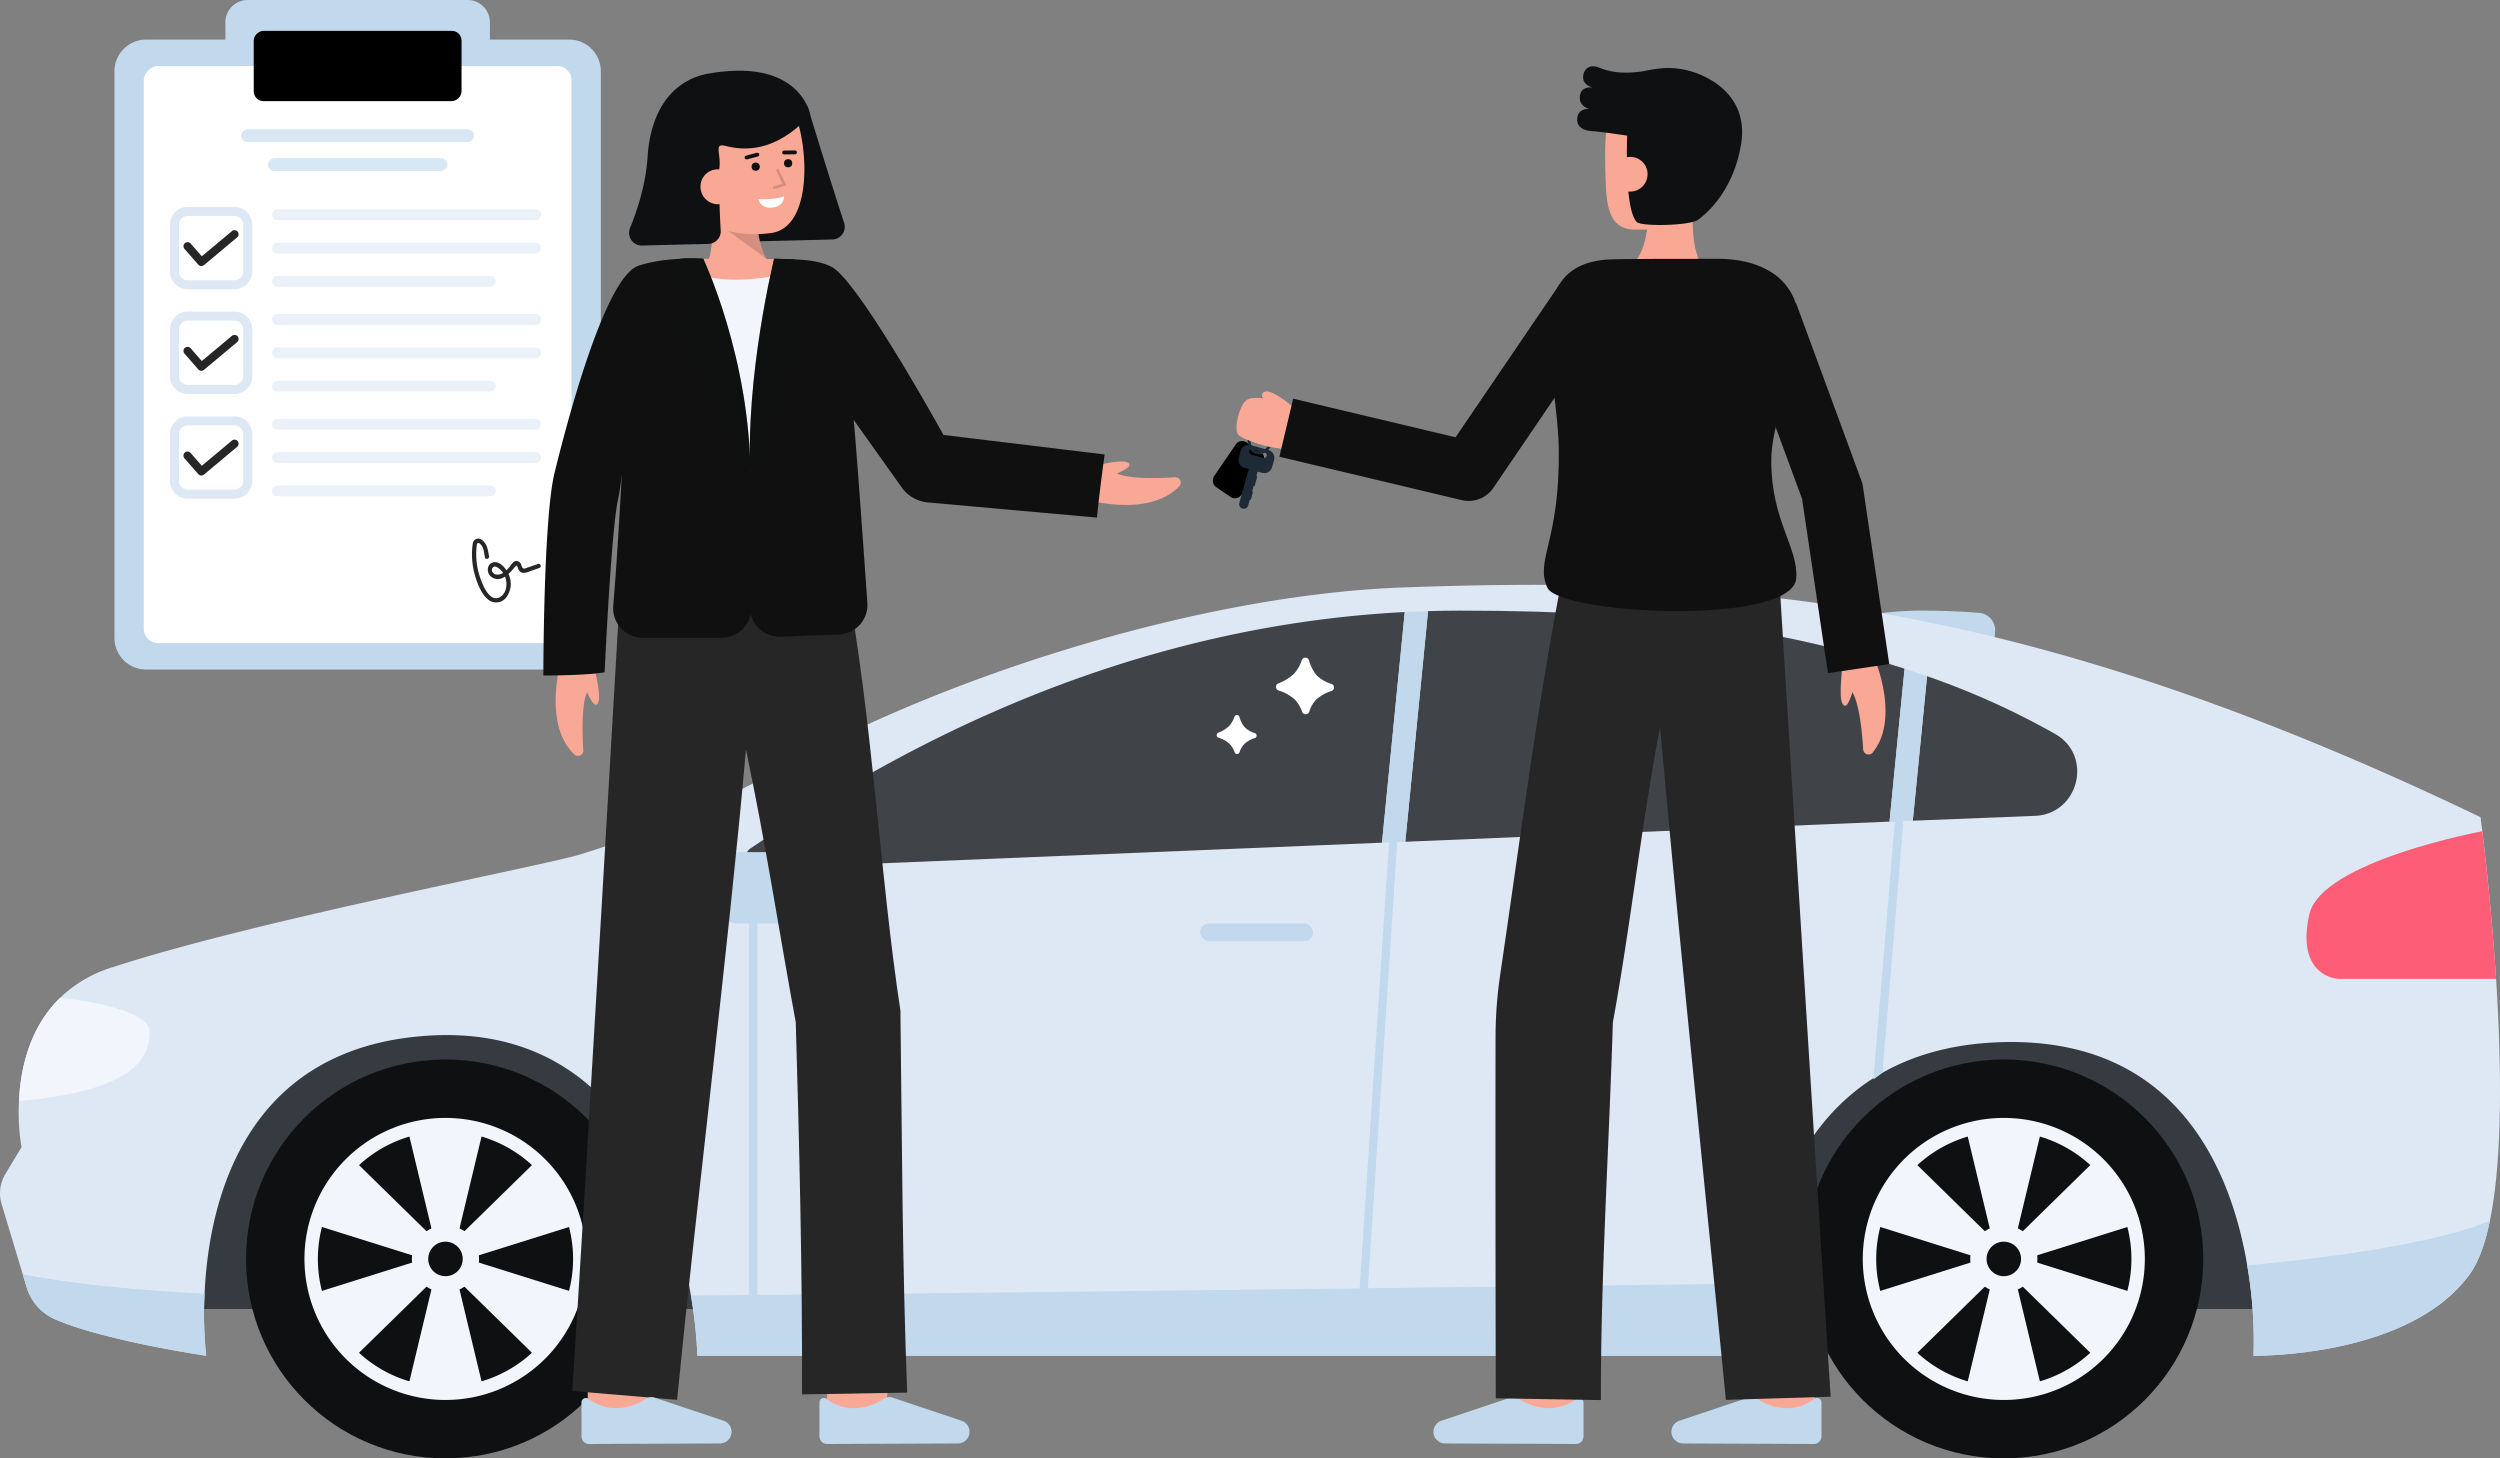 <svg id="Layer_1" data-name="Layer 1" xmlns="http://www.w3.org/2000/svg" viewBox="0 0 879.636 513.136">
  <rect x="0" y="0" width="879.636" height="513.136" fill="#808080" stroke="none"/>
  <g>
    <g>
      <path d="M79.3,7.848v6.079H51.414A11.143,11.143,0,0,0,40.272,25.069V224.442a11.142,11.142,0,0,0,11.142,11.142H200.258A11.141,11.141,0,0,0,211.4,224.442V25.069a11.142,11.142,0,0,0-11.142-11.142H172.377V7.848A7.848,7.848,0,0,0,164.53,0H87.142A7.848,7.848,0,0,0,79.3,7.848Z" fill="#c1d8ed" data-darkreader-inline-fill="" style="--darkreader-inline-fill: #2b2e30;"></path>
      <rect x="24.297" y="49.496" width="203.079" height="150.518" rx="5.015" transform="translate(1.081 250.591) rotate(-90)" fill="#fff" data-darkreader-inline-fill="" style="--darkreader-inline-fill: #131516;"></rect>
      <rect x="113.476" y="-13.343" width="24.721" height="73.117" rx="3.41" transform="translate(102.62 149.052) rotate(-90)" fill="#000000" data-darkreader-inline-fill="" style="--darkreader-inline-fill: #48fac8;"></rect>
    </g>
    <g>
      <path d="M82.473,101.786h-16.4a6.3,6.3,0,0,1-6.3-6.3v-16.4a6.3,6.3,0,0,1,6.3-6.3h16.4a6.3,6.3,0,0,1,6.3,6.3V95.49A6.3,6.3,0,0,1,82.473,101.786Zm-16.4-25.807a3.11,3.11,0,0,0-3.106,3.106V95.49A3.109,3.109,0,0,0,66.069,98.6h16.4a3.109,3.109,0,0,0,3.106-3.106v-16.4a3.11,3.11,0,0,0-3.106-3.106Z" fill="#dee8f5" data-darkreader-inline-fill="" style="--darkreader-inline-fill: #c4dcf1;"></path>
      <path d="M82.473,138.635h-16.4a6.3,6.3,0,0,1-6.3-6.3v-16.4a6.3,6.3,0,0,1,6.3-6.3h16.4a6.3,6.3,0,0,1,6.3,6.3v16.4A6.3,6.3,0,0,1,82.473,138.635Zm-16.4-25.806a3.109,3.109,0,0,0-3.106,3.106v16.4a3.109,3.109,0,0,0,3.106,3.106h16.4a3.109,3.109,0,0,0,3.106-3.106v-16.4a3.109,3.109,0,0,0-3.106-3.106Z" fill="#dee8f5" data-darkreader-inline-fill="" style="--darkreader-inline-fill: #c4dcf1;"></path>
      <path d="M82.473,175.485h-16.4a6.3,6.3,0,0,1-6.3-6.3v-16.4a6.3,6.3,0,0,1,6.3-6.3h16.4a6.3,6.3,0,0,1,6.3,6.3v16.4A6.3,6.3,0,0,1,82.473,175.485Zm-16.4-25.807a3.109,3.109,0,0,0-3.106,3.106v16.4a3.109,3.109,0,0,0,3.106,3.106h16.4a3.109,3.109,0,0,0,3.106-3.106v-16.4a3.109,3.109,0,0,0-3.106-3.106Z" fill="#dee8f5" data-darkreader-inline-fill="" style="--darkreader-inline-fill: #c4dcf1;"></path>
      <path d="M70.85,93.618a1.431,1.431,0,0,1-1.081-.49L64.9,87.562a1.436,1.436,0,0,1,2.161-1.891l3.945,4.51,10.634-8.89a1.436,1.436,0,0,1,1.842,2.2L71.77,93.284A1.431,1.431,0,0,1,70.85,93.618Z" fill="#262626" data-darkreader-inline-fill="" style="--darkreader-inline-fill: #d4d0ca;"></path>
      <path d="M70.85,130.468a1.434,1.434,0,0,1-1.081-.491L64.9,124.411a1.436,1.436,0,0,1,2.161-1.891l3.945,4.51,10.634-8.89a1.436,1.436,0,0,1,1.842,2.2l-11.712,9.79A1.427,1.427,0,0,1,70.85,130.468Z" fill="#262626" data-darkreader-inline-fill="" style="--darkreader-inline-fill: #d4d0ca;"></path>
      <path d="M70.85,167.317a1.434,1.434,0,0,1-1.081-.491L64.9,161.26a1.435,1.435,0,1,1,2.161-1.89l3.945,4.509,10.634-8.89a1.436,1.436,0,0,1,1.842,2.2l-11.712,9.79A1.427,1.427,0,0,1,70.85,167.317Z" fill="#262626" data-darkreader-inline-fill="" style="--darkreader-inline-fill: #d4d0ca;"></path>
      <g opacity="0.62">
        <rect x="141.135" y="39.972" width="3.824" height="94.631" rx="1.912" transform="translate(55.759 230.334) rotate(-90)" fill="#dee8f5" data-darkreader-inline-fill="" style="--darkreader-inline-fill: #c4dcf1;"></rect>
        <rect x="141.135" y="28.25" width="3.824" height="94.631" rx="1.912" transform="translate(67.481 218.612) rotate(-90)" fill="#dee8f5" data-darkreader-inline-fill="" style="--darkreader-inline-fill: #c4dcf1;"></rect>
        <rect x="133.158" y="59.671" width="3.824" height="78.678" rx="1.912" transform="translate(36.061 234.081) rotate(-90)" fill="#dee8f5" data-darkreader-inline-fill="" style="--darkreader-inline-fill: #c4dcf1;"></rect>
      </g>
      <g opacity="0.62">
        <rect x="141.135" y="76.822" width="3.824" height="94.631" rx="1.912" transform="translate(18.91 267.184) rotate(-90)" fill="#dee8f5" data-darkreader-inline-fill="" style="--darkreader-inline-fill: #c4dcf1;"></rect>
        <rect x="141.135" y="65.099" width="3.824" height="94.631" rx="1.912" transform="translate(30.632 255.461) rotate(-90)" fill="#dee8f5" data-darkreader-inline-fill="" style="--darkreader-inline-fill: #c4dcf1;"></rect>
        <rect x="133.158" y="96.52" width="3.824" height="78.678" rx="1.912" transform="translate(-0.788 270.93) rotate(-90)" fill="#dee8f5" data-darkreader-inline-fill="" style="--darkreader-inline-fill: #c4dcf1;"></rect>
      </g>
      <g opacity="0.62">
        <rect x="141.135" y="113.671" width="3.824" height="94.631" rx="1.912" transform="translate(-17.939 304.033) rotate(-90)" fill="#dee8f5" data-darkreader-inline-fill="" style="--darkreader-inline-fill: #c4dcf1;"></rect>
        <rect x="141.135" y="101.948" width="3.824" height="94.631" rx="1.912" transform="translate(-6.217 292.31) rotate(-90)" fill="#dee8f5" data-darkreader-inline-fill="" style="--darkreader-inline-fill: #c4dcf1;"></rect>
        <rect x="133.158" y="133.369" width="3.824" height="78.678" rx="1.912" transform="translate(-37.637 307.779) rotate(-90)" fill="#dee8f5" data-darkreader-inline-fill="" style="--darkreader-inline-fill: #c4dcf1;"></rect>
      </g>
    </g>
    <rect x="123.573" y="6.764" width="4.526" height="81.959" rx="2.263" transform="translate(78.092 173.58) rotate(-90)" fill="#d7e8f4" data-darkreader-inline-fill="" style="--darkreader-inline-fill: #bedcf1;"></rect>
    <rect x="123.573" y="26.358" width="4.526" height="63.079" rx="2.263" transform="translate(67.938 183.734) rotate(-90)" fill="#d7e8f4" data-darkreader-inline-fill="" style="--darkreader-inline-fill: #bedcf1;"></rect>
    <path d="M172.075,195.707c-.382-1.79-.494-3.669-1.782-5.067-.7-.76-1.5-1.4-2.593-1.038-1.332.444-1.393,1.725-1.511,2.922a26.458,26.458,0,0,0,.946,9.964c.839,2.882,2.157,6.37,4.508,8.37a4.437,4.437,0,0,0,6.679-.925,7.922,7.922,0,0,0,.815-7.453c-.739-1.931-2.923-5.032-5.355-4.649-2.643.416-2.756,3.867-.817,5.2,3.22,2.208,6.258-1.192,8.136-3.457.4-.477.6-.941,1.021-.081.136.279.177.6.316.888a1.992,1.992,0,0,0,1.381,1.156,4.886,4.886,0,0,0,2.533-.5l3.375-1.172c.906-.314.517-1.764-.4-1.446-1.265.439-2.529.883-3.8,1.318-.594.2-1.327.623-1.748-.03-.285-.442-.309-1.019-.611-1.47a1.725,1.725,0,0,0-1.7-.835c-.9.161-1.484,1.182-2.016,1.832a9.849,9.849,0,0,1-2.514,2.424c-1.091.634-2.92.914-3.68-.407a1.31,1.31,0,0,1,.038-1.426c.486-.689,1.131-.523,1.79-.126a6.272,6.272,0,0,1,2.089,2.161,6.984,6.984,0,0,1,.7,5.734c-.746,2.2-3.058,3.942-5.175,2.213-1.764-1.441-2.814-3.975-3.577-6.055a25.284,25.284,0,0,1-1.513-7.162,25.565,25.565,0,0,1,.076-4.057c.063-.641.023-1.941,1.056-1.323a3.474,3.474,0,0,1,.7.741c.862,1.082.9,2.871,1.18,4.164.2.944,1.648.544,1.446-.4Z" fill="#262626" data-darkreader-inline-fill="" style="--darkreader-inline-fill: #d4d0ca;"></path>
  </g>
  <g>
    <g>
      <path d="M639.406,219.719s19.506-4.877,36.226-4.877c9.089,0,16.21.425,20.815.813a6.07,6.07,0,0,1,5.538,6.492l-.578,8.021Z" fill="#c1d8ed" data-darkreader-inline-fill="" style="--darkreader-inline-fill: #aed1ec;"></path>
      <polygon points="49.148 460.572 810.78 460.572 779.431 353.289 98.61 353.289 49.148 460.572" fill="#c1d8ed" data-darkreader-inline-fill="" style="--darkreader-inline-fill: #2b2e30;"></polygon>
      <g opacity="0.78">
        <polygon points="49.148 460.572 810.78 460.572 779.431 353.289 98.61 353.289 49.148 460.572" fill="#0f1011" data-darkreader-inline-fill="" style="--darkreader-inline-fill: #060708;"></polygon>
      </g>
      <path d="M876.083,429.485c-1.6,7.9-3.916,14.385-7.014,18.729-21.364,29.731-76.162,28.805-76.162,28.805a156.116,156.116,0,0,0-2.207-31.76c-5.626-33.363-24.64-80.755-87.2-78.547-63.378,2.243-79.935,53.017-84.1,84.885a143,143,0,0,0-1.14,25.422H245.381a161.327,161.327,0,0,0-2.279-21.15c-5.7-34.217-25.672-97.382-95.246-91.258-62.845,5.554-74.488,59.5-75.877,90.582a136.4,136.4,0,0,0,.57,21.826S37.406,471.892,19.6,464.308A18.045,18.045,0,0,1,9.348,452.843L8,448.357.554,423.61a13.105,13.105,0,0,1,1.317-10.5l5.7-9.471a73.95,73.95,0,0,1-.89-16.236c.5-11.074,3.525-25.565,14.313-36.176l.072-.071A45.713,45.713,0,0,1,39.15,340.47c51.808-16.949,153.249-36,165.355-39.95a359.733,359.733,0,0,0,70.006-30.05C332.365,237.924,422.3,209.284,493.6,206.7c113.915-4.132,216.6,2.812,379.175,80.826,0,0,.249,1.78.641,4.949v.035c1.1,8.938,3.347,28.913,4.842,51.914C880.107,373.406,880.712,407.16,876.083,429.485Z" fill="#dee8f5" data-darkreader-inline-fill="" style="--darkreader-inline-fill: #1f2325;"></path>
      <path d="M52.645,363.008c0,8.582-4.415,20.723-45.967,24.391.5-11.074,3.525-25.565,14.313-36.176l.072-.071C22.914,351.152,52.645,354.392,52.645,363.008Z" fill="#f3f5fd" data-darkreader-inline-fill="" style="--darkreader-inline-fill: #cfe3fc;"></path>
      <path d="M878.255,344.422h-54.94c-4.522,0-14.99-3.845-10.789-22.645,4.166-18.8,60.887-29.3,60.887-29.3v.035C874.517,301.446,876.76,321.421,878.255,344.422Z" fill="#fd5d76" data-darkreader-inline-fill="" style="--darkreader-inline-fill: #ff5973;"></path>
      <g opacity="0.76">
        <path d="M670.137,235.289l-5.3,53.8-170.381,7.086,8.012-81.147c3.667-.106,7.37-.178,11.109-.178C588.523,214.851,630.508,222.649,670.137,235.289Z" fill="#0f1011" data-darkreader-inline-fill="" style="--darkreader-inline-fill: #060708;"></path>
      </g>
      <g opacity="0.76">
        <path d="M716,287.061l-42.976,1.709,5.02-50.846a271.788,271.788,0,0,1,45.077,20.331C736.579,265.875,731.451,286.455,716,287.061Z" fill="#0f1011" data-darkreader-inline-fill="" style="--darkreader-inline-fill: #e3e0db;"></path>
      </g>
      <rect x="422.301" y="324.912" width="39.709" height="6.27" rx="3.135" fill="#c1d8ed" data-darkreader-inline-fill="" style="--darkreader-inline-fill: #aed1ec;"></rect>
      <path d="M72.549,477.019S37.406,471.892,19.6,464.308A18.045,18.045,0,0,1,9.348,452.843L8,448.357c12.356,2.385,32.615,5.234,63.984,6.836A136.4,136.4,0,0,0,72.549,477.019Z" fill="#c1d8ed" data-darkreader-inline-fill="" style="--darkreader-inline-fill: #aed1ec;"></path>
      <path d="M619.4,451.6a143,143,0,0,0-1.14,25.422H245.381a161.327,161.327,0,0,0-2.279-21.15C363.522,454.8,516.248,452.843,619.4,451.6Z" fill="#c1d8ed" data-darkreader-inline-fill="" style="--darkreader-inline-fill: #2b2e30;"></path>
      <path d="M876.083,429.485c-1.6,7.9-3.916,14.385-7.014,18.729-21.364,29.731-76.162,28.805-76.162,28.805a156.116,156.116,0,0,0-2.207-31.76C824.027,442.054,858.494,437.069,876.083,429.485Z" fill="#c1d8ed" data-darkreader-inline-fill="" style="--darkreader-inline-fill: #aed1ec;"></path>
      <polygon points="480.655 462.745 477.772 462.648 488.84 294.836 491.724 294.934 480.655 462.745" fill="#c1d8ed" data-darkreader-inline-fill="" style="--darkreader-inline-fill: #2b2e30;"></polygon>
      <rect x="263.594" y="305.648" width="2.89" height="158.659" fill="#c1d8ed" data-darkreader-inline-fill="" style="--darkreader-inline-fill: #2b2e30;"></rect>
      <g opacity="0.76">
        <path d="M494.273,215.35,486.262,296.5l-219.873,9.08a3.861,3.861,0,0,1-2.35-7.05C294.981,277.768,379.123,221.225,494.273,215.35Z" fill="#0f1011" data-darkreader-inline-fill="" style="--darkreader-inline-fill: #060708;"></path>
      </g>
      <path d="M259.186,299.833H276.6a19.158,19.158,0,0,1,19.158,19.158v0a5.921,5.921,0,0,1-5.921,5.921H259.186a5.921,5.921,0,0,1-5.921-5.921V305.754a5.921,5.921,0,0,1,5.921-5.921Z" fill="#c1d8ed" data-darkreader-inline-fill="" style="--darkreader-inline-fill: #aed1ec;"></path>
      <g>
        <circle cx="156.741" cy="442.963" r="70.173" fill="#0f1011" data-darkreader-inline-fill="" style="--darkreader-inline-fill: #060708;"></circle>
        <path d="M156.741,398.063a44.9,44.9,0,1,1-44.9,44.9,44.951,44.951,0,0,1,44.9-44.9m0-4.719a49.62,49.62,0,1,0,49.62,49.619,49.619,49.619,0,0,0-49.62-49.619Z" fill="#f3f5fd" data-darkreader-inline-fill="" style="--darkreader-inline-fill: #cfe3fc;"></path>
        <circle cx="156.741" cy="442.963" r="11.822" fill="#f3f5fd" data-darkreader-inline-fill="" style="--darkreader-inline-fill: #cfe3fc;"></circle>
        <polygon points="170.437 395.703 159.101 442.963 154.382 442.963 143.045 395.703 170.437 395.703" fill="#f3f5fd" data-darkreader-inline-fill="" style="--darkreader-inline-fill: #cfe3fc;"></polygon>
        <polygon points="143.045 490.223 154.382 442.963 159.101 442.963 170.437 490.223 143.045 490.223" fill="#f3f5fd" data-darkreader-inline-fill="" style="--darkreader-inline-fill: #cfe3fc;"></polygon>
        <g>
          <polygon points="190.248 478.997 155.529 444.988 157.954 440.939 204.323 455.497 190.248 478.997" fill="#f3f5fd" data-darkreader-inline-fill="" style="--darkreader-inline-fill: #cfe3fc;"></polygon>
          <polygon points="123.235 406.93 157.954 440.939 155.529 444.988 109.16 430.43 123.235 406.93" fill="#f3f5fd" data-darkreader-inline-fill="" style="--darkreader-inline-fill: #cfe3fc;"></polygon>
        </g>
        <g>
          <polygon points="109.16 455.497 155.529 440.939 157.954 444.988 123.235 478.997 109.16 455.497" fill="#f3f5fd" data-darkreader-inline-fill="" style="--darkreader-inline-fill: #cfe3fc;"></polygon>
          <polygon points="204.323 430.43 157.954 444.988 155.529 440.939 190.248 406.93 204.323 430.43" fill="#f3f5fd" data-darkreader-inline-fill="" style="--darkreader-inline-fill: #cfe3fc;"></polygon>
        </g>
        <circle cx="156.741" cy="442.963" r="6.071" fill="#0f1011" data-darkreader-inline-fill="" style="--darkreader-inline-fill: #e3e0db;"></circle>
      </g>
      <g>
        <circle cx="705.049" cy="442.963" r="70.173" fill="#0f1011" data-darkreader-inline-fill="" style="--darkreader-inline-fill: #060708;"></circle>
        <path d="M705.049,398.063a44.9,44.9,0,1,1-44.9,44.9,44.952,44.952,0,0,1,44.9-44.9m0-4.719a49.62,49.62,0,1,0,49.62,49.619,49.619,49.619,0,0,0-49.62-49.619Z" fill="#f3f5fd" data-darkreader-inline-fill="" style="--darkreader-inline-fill: #cfe3fc;"></path>
        <circle cx="705.049" cy="442.963" r="11.822" fill="#f3f5fd" data-darkreader-inline-fill="" style="--darkreader-inline-fill: #cfe3fc;"></circle>
        <polygon points="718.745 395.703 707.409 442.963 702.69 442.963 691.353 395.703 718.745 395.703" fill="#f3f5fd" data-darkreader-inline-fill="" style="--darkreader-inline-fill: #cfe3fc;"></polygon>
        <polygon points="691.353 490.223 702.69 442.963 707.409 442.963 718.745 490.223 691.353 490.223" fill="#f3f5fd" data-darkreader-inline-fill="" style="--darkreader-inline-fill: #cfe3fc;"></polygon>
        <g>
          <polygon points="738.556 478.997 703.837 444.988 706.262 440.939 752.631 455.497 738.556 478.997" fill="#f3f5fd" data-darkreader-inline-fill="" style="--darkreader-inline-fill: #cfe3fc;"></polygon>
          <polygon points="671.543 406.93 706.262 440.939 703.837 444.988 657.468 430.43 671.543 406.93" fill="#f3f5fd" data-darkreader-inline-fill="" style="--darkreader-inline-fill: #cfe3fc;"></polygon>
        </g>
        <g>
          <polygon points="657.468 455.497 703.837 440.939 706.262 444.988 671.543 478.997 657.468 455.497" fill="#f3f5fd" data-darkreader-inline-fill="" style="--darkreader-inline-fill: #cfe3fc;"></polygon>
          <polygon points="752.631 430.43 706.262 444.988 703.837 440.939 738.556 406.93 752.631 430.43" fill="#f3f5fd" data-darkreader-inline-fill="" style="--darkreader-inline-fill: #cfe3fc;"></polygon>
        </g>
        <circle cx="705.049" cy="442.963" r="6.071" fill="#0f1011" data-darkreader-inline-fill="" style="--darkreader-inline-fill: #e3e0db;"></circle>
      </g>
    </g>
    <polygon points="494.273 215.35 502.463 215.029 494.451 296.176 486.262 296.496 494.273 215.35" fill="#c1d8ed" data-darkreader-inline-fill="" style="--darkreader-inline-fill: #aed1ec;"></polygon>
    <polygon points="662.371 377.446 659.163 379.825 666.737 288.646 669.727 288.894 662.371 377.446" fill="#c1d8ed" data-darkreader-inline-fill="" style="--darkreader-inline-fill: #aed1ec;"></polygon>
    <polygon points="670.137 235.289 678.042 237.924 673.022 288.77 664.832 289.09 670.137 235.289" fill="#c1d8ed" data-darkreader-inline-fill="" style="--darkreader-inline-fill: #aed1ec;"></polygon>
  </g>
  <g>
    <path d="M595.57,78.1c-.01-.1-.01-.2-.01-.3,0-1.82.07-3.79.25-5.95l-15.97-2.97A58.358,58.358,0,0,1,579.73,79q-.09.87-.21,1.77c-.689,4.89-2.26,10.04-5.71,12.78h25C597.23,90.8,595.62,86.051,595.57,78.1Z" fill="#FAA896" data-darkreader-inline-fill="" style="--darkreader-inline-fill: #ee8b63;"></path>
    <path d="M604.878,63.682c-1.106,6.389-4.592,12.438-10.227,14.5-6.69,2.449-11.645,2.615-19.358,2.615-10.525,0-10.177-10.977-10.472-22.038-.3-11.106.586-23.018,4.746-26.888,8.3-7.725,32.673-2.833,35.637,10.087C606.737,48.642,605.931,57.6,604.878,63.682Z" fill="#FAA896" data-darkreader-inline-fill="" style="--darkreader-inline-fill: #ee8b63;"></path>
    <path d="M559.179,38.293s-4.31-.963-3.13-5.261c.782-2.851,4.435-2.217,4.435-2.217s-3.458-.634-3.458-3.653c0-1.9,1.461-5.124,5.871-3.282,5.173,2.161,11.074,1.883,15.56,1.129a51.71,51.71,0,0,1,7.708-1.088l.013,0v0a29.662,29.662,0,0,1,8.814,1.179c8.02,2.4,20.345,9.621,17.578,25.893-2.991,17.586-13.7,25.315-15.175,26.384-2.77,2.014-19.8,2.422-21.487.735-2.526-2.526-3.9-12.681-3.388-30.373-6.979-1.1-11.775-1.577-11.775-1.577s-5.8.218-5.8-4.022S559.179,38.293,559.179,38.293Z" fill="#0f1011" data-darkreader-inline-fill="" style="--darkreader-inline-fill: #e3e0db;"></path>
    <path d="M567.428,60.858a6.143,6.143,0,0,0,12.244,1,6.041,6.041,0,0,0-5.62-6.624C569.674,55.1,567.705,57.477,567.428,60.858Z" fill="#FAA896" data-darkreader-inline-fill="" style="--darkreader-inline-fill: #ee8b63;"></path>
  </g>
  <path d="M384.178,164.3l-.457-.22c2.958-.362,12.655-3.136,13.669-.711.386.922-2.344,2.336-4.4,3.248,4.514,1.981,14.714,1.679,20.441,1.316a1.887,1.887,0,0,1,1.48,3.189c-10.322,10.762-31.292,5.007-31.292,5.007l-5.292-1.112Z" fill="#FAA896" data-darkreader-inline-fill="" style="--darkreader-inline-fill: #ee8b63;"></path>
  <g>
    <path d="M284.149,37.449S292.4,64.412,297,78.4a4.467,4.467,0,0,1-4.137,5.863l-26.592.658a4.473,4.473,0,0,1-4.57-4.147l-2.728-37.751Z" fill="#0f1011" data-darkreader-inline-fill="" style="--darkreader-inline-fill: #e3e0db;"></path>
    <path d="M244.89,98.853s7.634-4.283,5.405-25.292l15.9-3.343s-1.344,18.916,6.879,24.716Z" fill="#FAA896" data-darkreader-inline-fill="" style="--darkreader-inline-fill: #ee8b63;"></path>
    <g opacity="0.15">
      <path d="M269.708,91.067,256.2,81.232l10.418-.358A28.767,28.767,0,0,0,269.708,91.067Z"></path>
    </g>
    <path d="M241.038,65.615c1.257,6.36,4.887,12.325,10.571,14.253a40.473,40.473,0,0,0,19.414,2.153c17.45-1.85,13.043-41.524,4.558-49.048S242.85,30.92,240.194,43.907C238.821,50.624,239.841,59.566,241.038,65.615Z" fill="#FAA896" data-darkreader-inline-fill="" style="--darkreader-inline-fill: #ee8b63;"></path>
    <g>
      <circle cx="265.898" cy="58.65" r="1.449" fill="#0f1011" data-darkreader-inline-fill="" style="--darkreader-inline-fill: #e3e0db;"></circle>
      <circle cx="277.304" cy="57.441" r="1.449" fill="#0f1011" data-darkreader-inline-fill="" style="--darkreader-inline-fill: #e3e0db;"></circle>
      <path d="M275.884,54.338a.682.682,0,0,1-.007-1.363l3.839-.043h.008a.682.682,0,0,1,.008,1.363l-3.84.043Z" fill="#0f1011" data-darkreader-inline-fill="" style="--darkreader-inline-fill: #e3e0db;"></path>
      <path d="M262.692,56.1a.682.682,0,0,1-.174-1.34l3.762-1a.681.681,0,1,1,.349,1.316l-3.761,1A.709.709,0,0,1,262.692,56.1Z" fill="#0f1011" data-darkreader-inline-fill="" style="--darkreader-inline-fill: #e3e0db;"></path>
      <path d="M266.84,70.042s5.361.437,9.079-.962c0,0,.054,3.522-4.169,3.971S266.84,70.042,266.84,70.042Z" fill="#fff" data-darkreader-inline-fill="" style="--darkreader-inline-fill: #edebe8;"></path>
    </g>
    <g opacity="0.15">
      <path d="M272.52,66.532a.5.5,0,0,1-.17-.975l2.924-.975-2.171-4.54a.5.5,0,0,1,.9-.431l2.659,5.562-4,1.334A.5.5,0,0,1,272.52,66.532Z"></path>
    </g>
    <path d="M285.141,40.681s-3.072-20.643-36.125-14.736c-8.24,1.472-19.8,8.22-21.179,29.433-.627,9.73-3.747,18.967-6.157,24.825a4.471,4.471,0,0,0,4.237,6.183l23.323-.569a4.464,4.464,0,0,0,4.36-4.566c0-.065,0-.131-.008-.2-.267-3.965-.565-10.683-.593-20.961,1.067-5.894-2.265-9.947,2.457-8.716C272.992,55.939,283.842,41.049,285.141,40.681Z" fill="#0f1011" data-darkreader-inline-fill="" style="--darkreader-inline-fill: #e3e0db;"></path>
    <path d="M258.733,65.068a6.143,6.143,0,1,1-12.218,1.3,6.042,6.042,0,0,1,5.257-6.735c.067-.008.135-.015.2-.021C256.35,59.358,258.374,61.694,258.733,65.068Z" fill="#FAA896" data-darkreader-inline-fill="" style="--darkreader-inline-fill: #ee8b63;"></path>
  </g>
  <g>
    <path d="M311.454,497.257l-20.854-2.48c.939-7.893,2-17.373,2.072-18.928-.005.1,0,.182,0,.245h21C313.668,476.724,313.668,478.639,311.454,497.257Z" fill="#FAA896" data-darkreader-inline-fill="" style="--darkreader-inline-fill: #ee8b63;"></path>
    <path d="M227.778,499.767l-21-.068s.07-21.685.07-23.605h21C227.848,478.02,227.778,499.767,227.778,499.767Z" fill="#FAA896" data-darkreader-inline-fill="" style="--darkreader-inline-fill: #ee8b63;"></path>
    <path d="M282.206,490.626l37-.63c-1.738-44.032-1.844-90.219-2.386-134.357-7.221-47.574-10.023-103.919-18.935-151.152H218.385s-12.5,215.809-17.019,284.947l36.868,3.115c6.643-67.786,17.923-157.556,24.246-228.767,7.261,34.67,11.2,61.568,17.514,95.94C281.257,402.748,282.324,447.728,282.206,490.626Z" fill="#262626" data-darkreader-inline-fill="" style="--darkreader-inline-fill: #181a1b;"></path>
    <path d="M253.307,507.89a4.11,4.11,0,0,0,4.076-4.428h0a4.109,4.109,0,0,0-2.659-3.529l-24.442-8.186a3.463,3.463,0,0,0-2.873.319,19.1,19.1,0,0,1-11.467,3.4,17.035,17.035,0,0,1-8.821-3.222,1.546,1.546,0,0,0-2.527,1.2V505.4a2.677,2.677,0,0,0,2.689,2.678Z" fill="#c1d8ed" data-darkreader-inline-fill="" style="--darkreader-inline-fill: #aed1ec;"></path>
    <path d="M337.04,507.89a4.108,4.108,0,0,0,4.076-4.428h0a4.108,4.108,0,0,0-2.658-3.529l-24.443-8.186a3.461,3.461,0,0,0-2.872.319,19.1,19.1,0,0,1-11.468,3.4,17.031,17.031,0,0,1-8.82-3.222,1.547,1.547,0,0,0-2.528,1.2V505.4a2.678,2.678,0,0,0,2.689,2.678Z" fill="#c1d8ed" data-darkreader-inline-fill="" style="--darkreader-inline-fill: #aed1ec;"></path>
  </g>
  <path d="M208.874,234.7l.219-.457c.363,2.958,3.137,12.655.712,13.669-.922.386-2.336-2.344-3.249-4.4-1.981,4.513-1.678,14.714-1.315,20.441a1.888,1.888,0,0,1-3.19,1.48c-10.762-10.322-5.007-31.292-5.007-31.292l1.113-5.292Z" fill="#FAA896" data-darkreader-inline-fill="" style="--darkreader-inline-fill: #ee8b63;"></path>
  <path d="M301.9,206.687c-4.19,9.63-82.415,14.74-83.515-2.2-.7-10.78,4.7-21.3,4.7-42.31s-17.493-47.574-1.743-63.324c4.571-4.57,11.071-7.339,20.69-7.349.72,5.61,34.347,5.765,34.606.265,1.3.02,2.31.04,2.94.07,33.18,1.43,18.587,38.608,18.267,66.348C297.45,190.647,306.22,196.767,301.9,206.687Z" fill="#f3f5fd" data-darkreader-inline-fill="" style="--darkreader-inline-fill: #17191a;"></path>
  <path d="M276.62,91.187c-.26,5.5-4.152,6.449-13.382,7.059-12.3.81-20.938-1.579-21.658-7.189h.03C253.72,91.057,269.56,91.077,276.62,91.187Z" fill="#FAA896" data-darkreader-inline-fill="" style="--darkreader-inline-fill: #ee8b63;"></path>
  <path d="M264.005,166.946c1.718,17.377,1,25.236.331,47.361a10.422,10.422,0,0,1-10.413,10.109H226.16a10.423,10.423,0,0,1-10.38-11.3c2.393-28.788,3.193-55.562,4.586-67.3,0,0-.663,19.368-3.011,30.48s-4.615,60.243-4.615,60.243-5.192,1.13-21.559,1.13c0,0,0-55.13,3.913-71.174s17.55-68.819,29.476-72.956c9.557-3.315,22.9-2.49,22.9-2.49S262,146.62,264.005,166.946Z" fill="#101010" data-darkreader-inline-fill="" style="--darkreader-inline-fill: #0039ae;"></path>
  <path d="M272.377,91.057s-8.372,48.5-8.372,75.889c0,9.358-.578,20.061-.148,46.821a10.424,10.424,0,0,0,10.807,10.252l20.523-.768a10.418,10.418,0,0,0,10-11.14c-1.365-19.447-4.175-59-4.835-64.39l16.937,23.8a12.644,12.644,0,0,0,9.09,5.254l59.58,5.334s1.043-10.38,2.724-22.2l-56.724-6.876s-29.719-53.881-39.2-59.045c-4.14-2.254-9.816-2.572-13.2-2.725C275.377,91.067,272.377,91.057,272.377,91.057Z" fill="#101010" data-darkreader-inline-fill="" style="--darkreader-inline-fill: #0039ae;"></path>
  <path d="M264.2,215.664a.251.251,0,0,1-.25-.249l-.2-48.468A.251.251,0,0,1,264,166.7h0a.25.25,0,0,1,.25.249l.2,48.468a.249.249,0,0,1-.249.251Z" fill="#101010" data-darkreader-inline-fill="" style="--darkreader-inline-fill: #3ca0ff;"></path>
  <g opacity="0.25">
    <path d="M264.2,215.664a.251.251,0,0,1-.25-.249l-.2-48.468A.251.251,0,0,1,264,166.7h0a.25.25,0,0,1,.25.249l.2,48.468a.249.249,0,0,1-.249.251Z" fill="#0f1011" data-darkreader-inline-fill="" style="--darkreader-inline-fill: #e3e0db;"></path>
  </g>
  <g>
    <g>
      <rect x="429.967" y="155.754" width="11.641" height="19.011" rx="2.703" transform="translate(169.069 -216.948) rotate(34.323)" fill="#000000" data-darkreader-inline-fill="" style="--darkreader-inline-fill: #48fac8;"></rect>
      <g>
        <path d="M446.334,158.36l-6.27-1.76a2.827,2.827,0,0,0-3.48,1.96l-.72,2.56a2.825,2.825,0,0,0,1.96,3.49l1.57.44,3.121.88,1.569.44a2.832,2.832,0,0,0,3.49-1.96l.72-2.57A2.827,2.827,0,0,0,446.334,158.36Zm-.65,2.1a.952.952,0,0,1-.93.7,1.068,1.068,0,0,1-.25-.03l-4.32-1.21a.958.958,0,0,1,.26-1.88,1.068,1.068,0,0,1,.25.03l4.33,1.22A.94.94,0,0,1,445.684,160.46Z" fill="#1f2a37" data-darkreader-inline-fill="" style="--darkreader-inline-fill: #d1ccc5;"></path>
        <path d="M441.426,171.061l.965-3.442-.328-.092,1.571-5.608-3.116-.873-4.456,15.906a1.618,1.618,0,0,0,1.121,1.994h0a1.618,1.618,0,0,0,2-1.121l.573-2.047.328.092.808-2.884-.328-.092.54-1.925Z" fill="#1f2a37" data-darkreader-inline-fill="" style="--darkreader-inline-fill: #d1ccc5;"></path>
      </g>
      <ellipse cx="443.744" cy="153.606" rx="5.853" ry="4.141" transform="translate(177.939 540.713) rotate(-74.619)" fill="none" stroke="#1f2a37" stroke-miterlimit="10" data-darkreader-inline-stroke="" style="--darkreader-inline-stroke: #d1ccc5;"></ellipse>
    </g>
    <path d="M437.156,153.88s7.861,4.047,16.34,4.047l2.739-13.565s-8.055-7.272-10.957-6.522c-2.4.62-.717,2.935,1.435,5.087" fill="#FAA896" data-darkreader-inline-fill="" style="--darkreader-inline-fill: #ee8b63;"></path>
    <path d="M437.156,153.88s7.861,4.047,16.34,4.047l2.739-13.565s-8.055-7.272-10.957-6.522c-2.4.62-.717,2.935,1.435,5.087" fill="#FAA896" data-darkreader-inline-fill="" style="--darkreader-inline-fill: #ee8b63;"></path>
    <g>
      <path d="M534.038,497.258c-2.213-18.618-2.213-20.534-2.213-21.164h21c0-.064,0-.146,0-.245.074,1.554,1.133,11.036,2.072,18.928Z" fill="#FAA896" data-darkreader-inline-fill="" style="--darkreader-inline-fill: #ee8b63;"></path>
      <path d="M617.714,499.768s-.07-21.747-.07-23.674h21c0,1.921.07,23.605.07,23.605Z" fill="#FAA896" data-darkreader-inline-fill="" style="--darkreader-inline-fill: #ee8b63;"></path>
      <path d="M592.186,507.89a4.11,4.11,0,0,1-4.077-4.428h0a4.11,4.11,0,0,1,2.659-3.529l24.443-8.186a3.461,3.461,0,0,1,2.872.319,19.1,19.1,0,0,0,11.468,3.4,17.035,17.035,0,0,0,8.82-3.222,1.546,1.546,0,0,1,2.527,1.2V505.4a2.677,2.677,0,0,1-2.688,2.678Z" fill="#c1d8ed" data-darkreader-inline-fill="" style="--darkreader-inline-fill: #aed1ec;"></path>
      <path d="M508.452,507.89a4.108,4.108,0,0,1-4.076-4.428h0a4.108,4.108,0,0,1,2.658-3.529l24.443-8.186a3.461,3.461,0,0,1,2.872.319,19.1,19.1,0,0,0,11.468,3.4,17.031,17.031,0,0,0,8.82-3.222,1.547,1.547,0,0,1,2.528,1.2V505.4a2.678,2.678,0,0,1-2.689,2.678Z" fill="#c1d8ed" data-darkreader-inline-fill="" style="--darkreader-inline-fill: #aed1ec;"></path>
      <path d="M607.258,492.549l36.868-1.115c-4.492-68.715-18.388-292.791-18.388-292.791l-76.077,4.7-.782,5.33-.267-.079c-8.273,43.854-14.18,89.915-20.762,134.357a151.249,151.249,0,0,0-1.634,21.875c-.079,40.946,0,86.462.075,127.174l36.995.63c-.118-42.921,2.9-89.834,4.206-132.886,6.23-34,10.03-69.558,16.614-103.911C590.454,327.154,600.607,424.677,607.258,492.549Z" fill="#262626" data-darkreader-inline-fill="" style="--darkreader-inline-fill: #181a1b;"></path>
      <g>
        <path d="M648.128,234.677c0,2.98-1.574,12.942.957,13.654,1.518.427,3.31-7,3.31-7" fill="#FAA896" data-darkreader-inline-fill="" style="--darkreader-inline-fill: #ee8b63;"></path>
        <path d="M660.075,233.112s8.264,20.114-1.162,31.669a1.888,1.888,0,0,1-3.346-1.081c-.458-7.791-2.029-23.795-7.166-21.925V229.211" fill="#FAA896" data-darkreader-inline-fill="" style="--darkreader-inline-fill: #ee8b63;"></path>
      </g>
      <path d="M548.47,158.18c-.324-27.732-14.9-65.5,18.276-66.92,4.015-.173,23.606-.2,37.95-.2,9.636,0,17.547,2.957,22.115,7.526,15.752,15.751-3.582,42.591-3.582,63.6s9.5,30.418,8.8,41.195c-1.1,16.945-83.429,12.942-87.624,3.317C540.088,196.764,548.854,190.648,548.47,158.18Z" fill="#101010" data-darkreader-inline-fill="" style="--darkreader-inline-fill: #0039ae;"></path>
      <path d="M643.171,236.853l-9.1-61.305-22.567-61.362,20.465-7.526,22.953,62.415a10.873,10.873,0,0,1,.552,2.162l9.265,62.414Z" fill="#101010" data-darkreader-inline-fill="" style="--darkreader-inline-fill: #0039ae;"></path>
      <path d="M516.758,176.253a10.52,10.52,0,0,1-2.431-.285l-64.173-15.26,4.858-20.431,57.131,13.586,36.591-53.822L566.1,111.847,525.44,171.656A10.5,10.5,0,0,1,516.758,176.253Z" fill="#101010" data-darkreader-inline-fill="" style="--darkreader-inline-fill: #0039ae;"></path>
    </g>
    <path d="M448.634,144.67a3.517,3.517,0,0,0-2.747-4.213c-2.474-.513-6.094-.914-7.652.644-2.478,2.478-4.146,10.258-2.478,11.926s9.258,4.036,10.467.253C447.021,150.788,448.062,147.09,448.634,144.67Z" fill="#FAA896" data-darkreader-inline-fill="" style="--darkreader-inline-fill: #ee8b63;"></path>
  </g>
  <g>
    <path d="M247.467,91.057s16.6,34.986,16.6,77.116L239.7,115.243l5.919-7.435-8.3-5.87,1.56-10.791C241.58,90.6,247.467,91.057,247.467,91.057Z" fill="#101010" data-darkreader-inline-fill="" style="--darkreader-inline-fill: #3ca0ff;"></path>
    <path d="M272.377,91.057s-10.26,41.33-8.312,77.116l17.92-52.93-5.365-6.653,6.727-5.087L279.56,91.257Z" fill="#101010" data-darkreader-inline-fill="" style="--darkreader-inline-fill: #3ca0ff;"></path>
  </g>
  <g>
    <path d="M247.467,91.057s16.6,34.986,16.6,77.116L239.7,115.243l5.919-7.435-8.3-5.87,1.56-10.791C241.58,90.6,247.467,91.057,247.467,91.057Z" fill="#0f1011" opacity="0.25" data-darkreader-inline-fill="" style="--darkreader-inline-fill: #e3e0db;"></path>
    <path d="M272.377,91.057s-10.26,41.33-8.312,77.116l17.92-52.93-5.365-6.653,6.727-5.087L279.56,91.257Z" fill="#0f1011" opacity="0.25" data-darkreader-inline-fill="" style="--darkreader-inline-fill: #e3e0db;"></path>
  </g>
  <g>
    <circle cx="260.849" cy="173.74" r="1.565" fill="#0f1011" opacity="0.25" data-darkreader-inline-fill="" style="--darkreader-inline-fill: #e3e0db;"></circle>
    <circle cx="260.849" cy="186.33" r="1.565" fill="#0f1011" opacity="0.25" data-darkreader-inline-fill="" style="--darkreader-inline-fill: #e3e0db;"></circle>
    <circle cx="260.849" cy="198.92" r="1.565" fill="#0f1011" opacity="0.25" data-darkreader-inline-fill="" style="--darkreader-inline-fill: #e3e0db;"></circle>
  </g>
  <g>
    <path d="M460.661,250.416a1.325,1.325,0,0,1-2.492.032,11.875,11.875,0,0,0-2.54-4.247,14.687,14.687,0,0,0-5.773-3.253,1.331,1.331,0,0,1-.064-2.5,17,17,0,0,0,5.556-3.428,14.2,14.2,0,0,0,2.717-4.762,1.327,1.327,0,0,1,2.509.061,14.8,14.8,0,0,0,2.585,5.194,12.58,12.58,0,0,0,5.321,3.117,1.325,1.325,0,0,1-.008,2.509,14.257,14.257,0,0,0-5.412,3.06A11.022,11.022,0,0,0,460.661,250.416Z" fill="#fff" data-darkreader-inline-fill="" style="--darkreader-inline-fill: #edebe8;"></path>
    <path d="M436.145,264.687a.913.913,0,0,1-1.717.022,8.191,8.191,0,0,0-1.75-2.926,10.112,10.112,0,0,0-3.977-2.241.917.917,0,0,1-.044-1.721,11.721,11.721,0,0,0,3.827-2.362,9.756,9.756,0,0,0,1.872-3.281.915.915,0,0,1,1.729.043,10.2,10.2,0,0,0,1.781,3.578,8.665,8.665,0,0,0,3.665,2.147.913.913,0,0,1,0,1.729,9.8,9.8,0,0,0-3.728,2.108A7.591,7.591,0,0,0,436.145,264.687Z" fill="#fff" data-darkreader-inline-fill="" style="--darkreader-inline-fill: #edebe8;"></path>
  </g>
</svg>